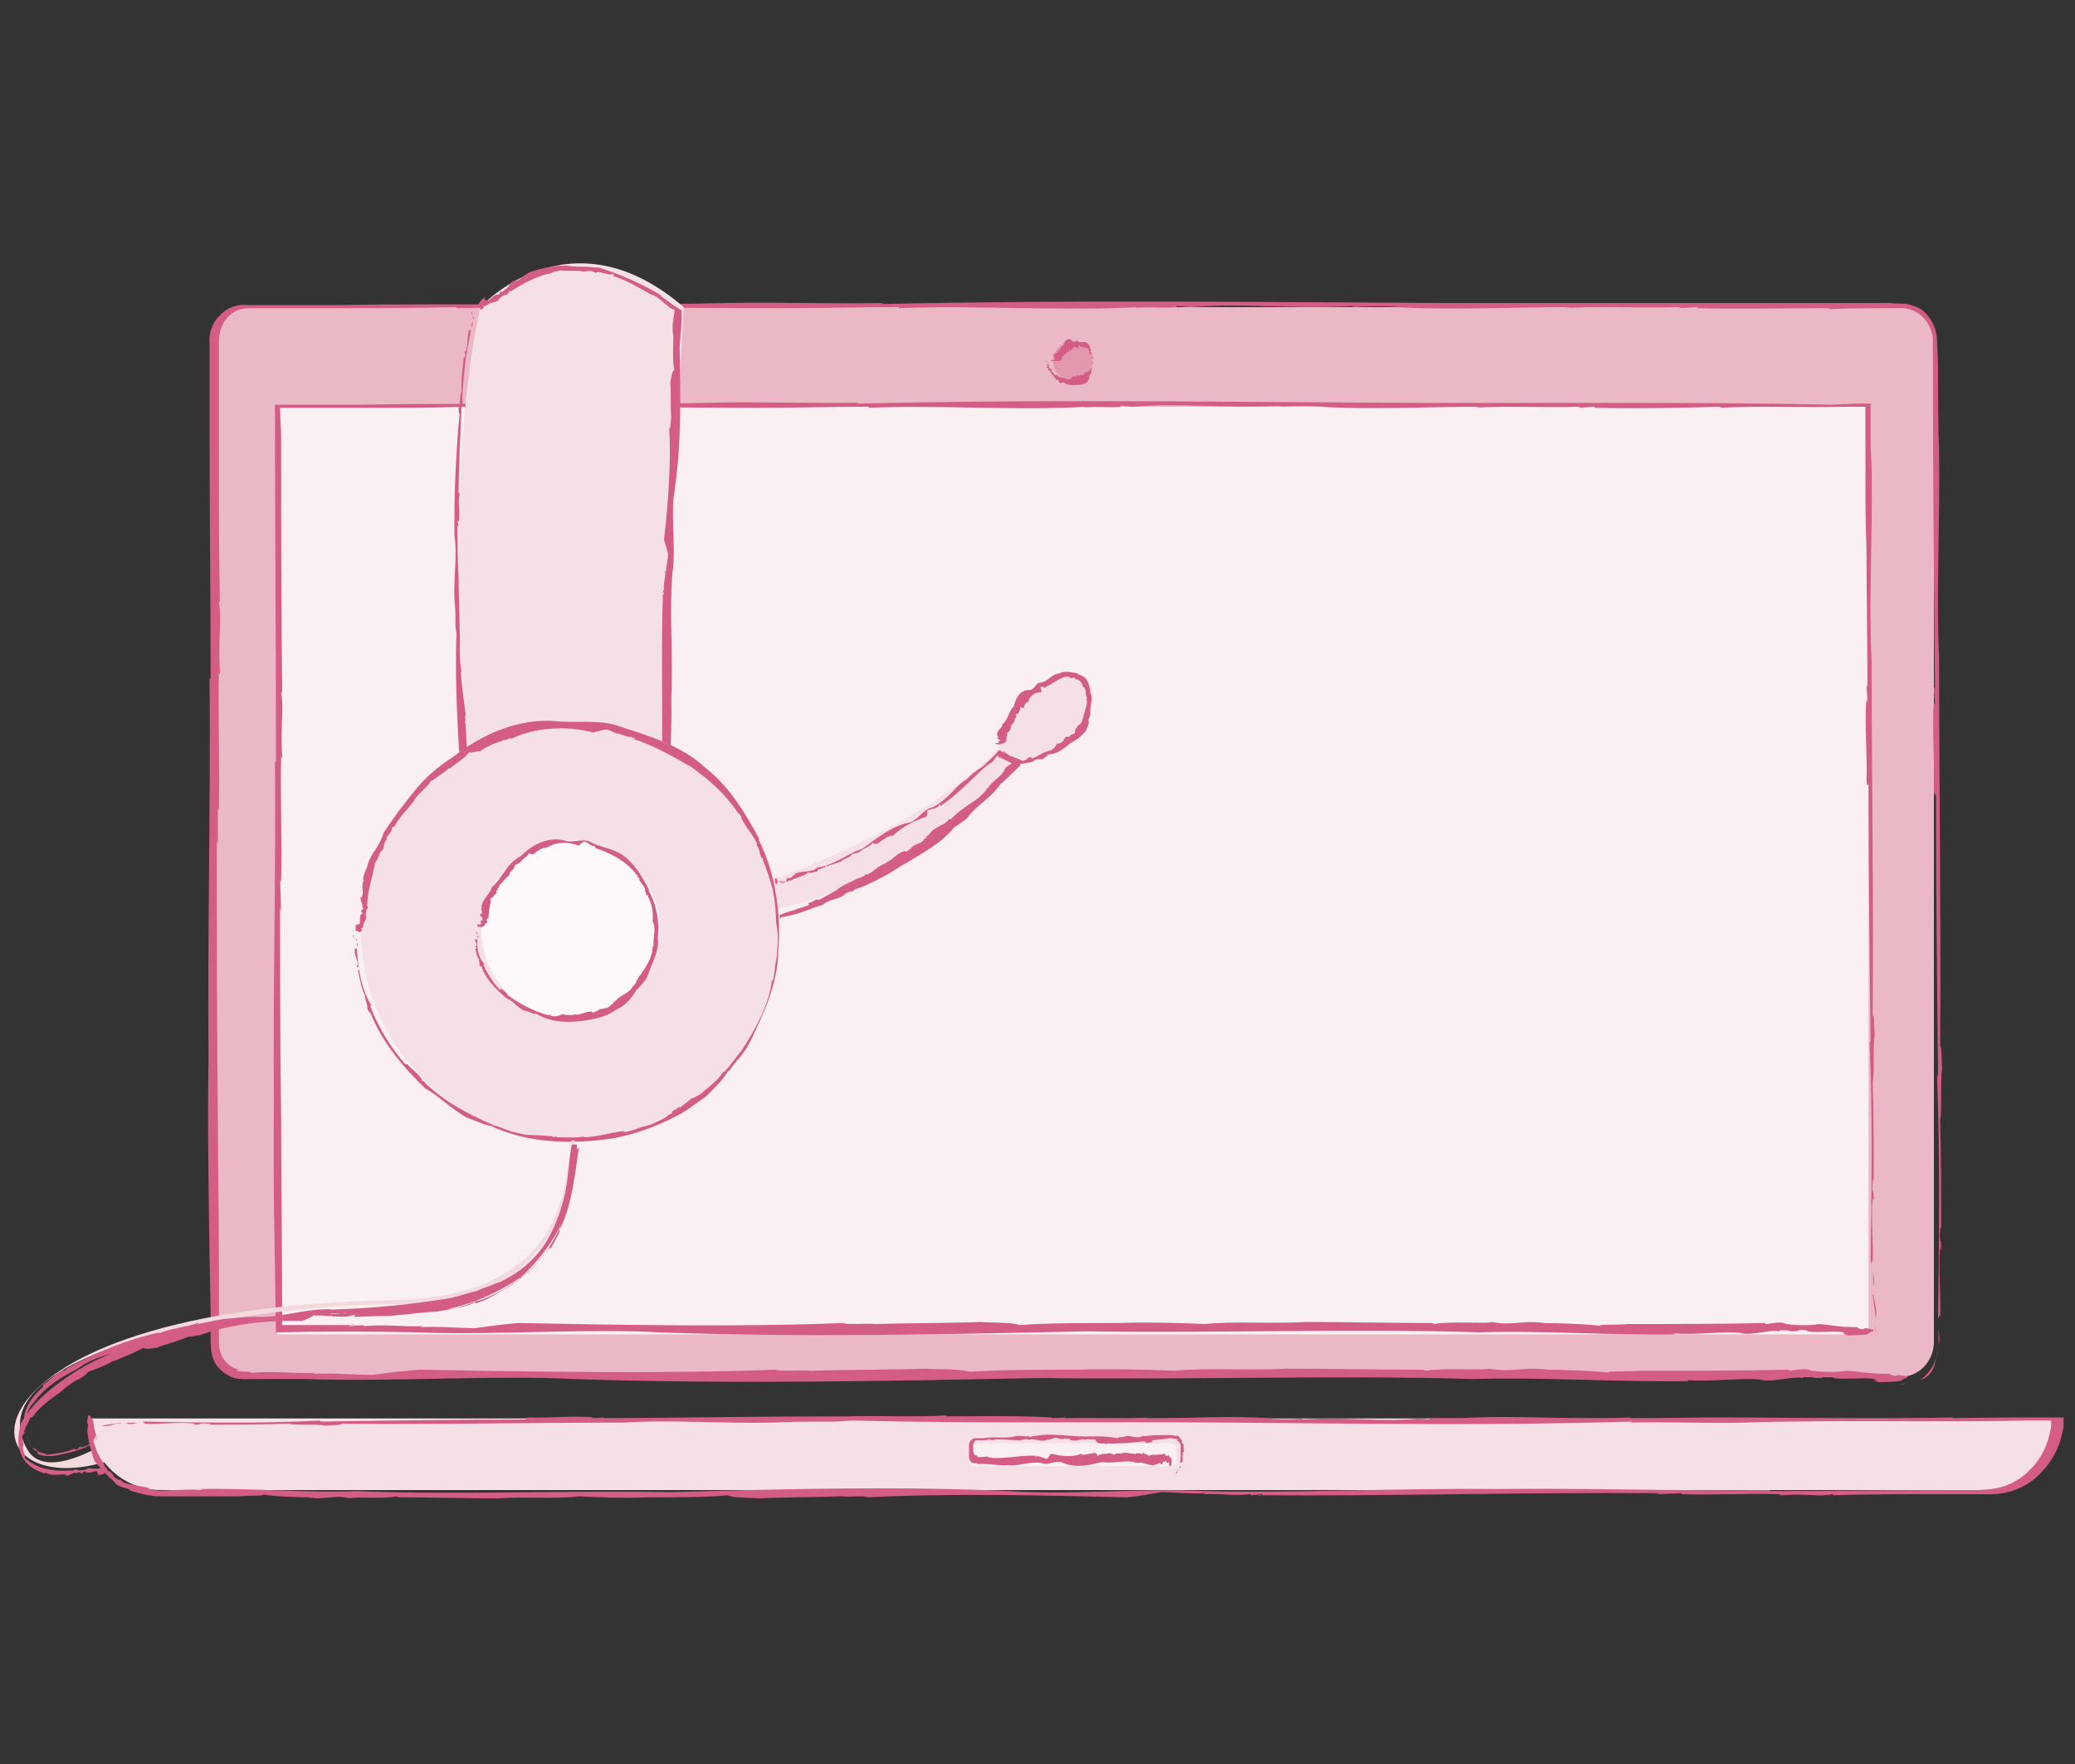 <?xml version="1.0" encoding="utf-8"?>
<!-- Generator: Adobe Illustrator 23.0.1, SVG Export Plug-In . SVG Version: 6.00 Build 0)  -->
<svg version="1.1" id="Layer_1" xmlns="http://www.w3.org/2000/svg" xmlns:xlink="http://www.w3.org/1999/xlink" x="0px" y="0px"
	 viewBox="0 0 200 170" style="enable-background:new 0 0 200 170;" xml:space="preserve">
<rect x="0" y="0" width="200" height="170" fill="#333333" stroke="none"/>
<style type="text/css">
	.st0{fill:#EAB9C5;}
	.st1{fill:#D97294;}
	.st2{fill:#F5E1E5;}
	.st3{fill:#F8E9EC;}
	.st4{fill:#E299AD;}
	.st5{fill:#D45D85;}
	.st6{fill:#FDF8F9;}
	.st7{fill:#F3DADF;}
	.st8{fill:none;}
	.st9{fill:none;stroke:#B5DFCC;stroke-width:2;stroke-linecap:round;stroke-linejoin:round;stroke-miterlimit:10;}
	.st10{fill:#DB7C99;}
	.st11{fill:#FAF0F2;}
	.st12{fill:#F6E5E8;}
	.st13{fill:#DA7194;}
	.st14{fill:#F3A169;}
	.st15{fill:none;stroke:#EBB1C5;stroke-miterlimit:10;}
	.st16{fill:#0075C2;}
</style>
<g>
	<g>
		<path class="st0" d="M183.1,132.7H23.6c-1.8,0-3.2-1.4-3.2-3.2V32.8c0-1.8,1.4-3.2,3.2-3.2h159.6c1.8,0,3.2,1.4,3.2,3.2v96.7
			C186.3,131.2,185,132.7,183.1,132.7z"/>
		<g>
			<g>
				<g>
					<g>
						<path class="st5" d="M183.1,133.4h0.3c0.2-0.1,0.5-0.1,0.7-0.2C183.9,133.3,183.6,133.3,183.1,133.4z"/>
						<path class="st5" d="M186.8,130.3c-0.1,0.1-0.1,0.1-0.1,0.2c-0.2,1-0.7,1.8-1.6,2.5c0.6-0.2,1.1-0.7,1.3-1.3
							C186.6,131.2,186.6,130.7,186.8,130.3z"/>
						<path class="st5" d="M186.9,129.5c0.1-1-0.1-1.4-0.1-1.6C186.9,128.2,186.8,129.7,186.9,129.5z"/>
						<path class="st5" d="M186.8,43.5c0,0.1,0,0.2,0,0.3C186.9,43.6,186.8,43.5,186.8,43.5z"/>
						<path class="st5" d="M176.4,29.7l-0.2,0.1c2.1-0.1,4.3-0.1,6.6-0.1c1.1-0.1,2.2,0.3,2.9,1.3c0.3,0.4,0.5,1,0.6,1.5
							c0,0.5,0,1.1,0,1.7v-0.3c0,11.2,0.1,21.6,0.2,32.7c0-0.2,0-0.2-0.1-0.4c0,0.5,0.1,1.2,0.1,1.7c0,0.1-0.1-0.2-0.1-0.3
							c-0.2,2.4,0.1,6.9,0,8.3c0,0.6,0.1,1,0.2,0.5c0,8.8,0.1,18.1,0.2,26.9c0,0.4-0.1,0.5-0.1,0.4c0.3,7.6,0.2,15.6,0.1,23.3
							c0.1,0.3,0.1-0.7,0.2,0c0.1-2.5-0.2-4.6,0-6.8l0.1,0.3c0-1.6-0.2-0.3-0.1-2c0.1-0.6,0.1,0.2,0.1-0.1c0-3.5,0-7.2-0.1-10.5
							c0.2-0.9,0-3.7,0.2-5c-0.1-0.9,0-1.8-0.2-2.1c0.1-12.3-0.1-24.8-0.1-37.4c-0.3-5.9,0.1-12.9,0-19.9l0,0
							c-0.1-2.2-0.1-5.6-0.1-8.3l-0.1-2.4c0-1.1-0.5-2.1-1.4-2.9c-0.4-0.3-1-0.5-1.5-0.6c-0.5-0.1-1.1,0-1.6-0.1c-2,0-4.1,0-6.2,0
							c-4.2,0-8.2,0-12.4,0c-8.3,0-16.7,0-24.9,0c-18.9-0.1-35.4-0.3-53.8,0.1c0,0-0.1,0,0.3-0.1c-5.3,0.1-10.2-0.1-15.2,0l0,0
							c-12.4,0.3-25.8,0-37.7,0.2c-1.8,0-3.6,0-5.6,0c-1,0-1.9,0-2.8,0c-1-0.1-2,0.2-2.7,1c-0.7,0.6-1.1,1.7-1,2.7c0,1,0,1.9,0,2.9
							c0,1.9,0,3.8,0,5.9c0,7.8,0.1,15.8,0.1,23.5h-0.1c0.1,12.3-0.2,24.3-0.1,36.6c-0.1,6.3,0,12.8,0.1,19.3l0.1,4.9v2.5
							c0,0.9,0,1.6,0.3,2.4c0.3,0.7,1,1.3,1.7,1.6c0.7,0.3,1.6,0.2,2.4,0.2c1.6,0,3.2,0,4.8,0c7.9,0.3,18.3-0.4,25.7,0
							c15.2,0.5,29.9,0.2,45.2-0.1c14,0.2,28-0.3,41.7,0.1c6.4-0.2,13.6,0.3,20.7,0.2l-0.2-0.1c2.6,0.2,5.8-0.3,7.4,0h-0.3
							c1.4,0.2,3.2-0.4,4-0.2l0.2-0.1c1.6,0,0.2,0.1,1.5,0.1c0.4,0,0.2-0.2,1.2-0.1c0.2,0.4,4.1-0.1,4.2,0.3c-0.9,0,1.4,0.2-0.6,0.2
							c0.5,0,3.3,0,3.1-0.2c0.2-0.2,1.3-0.3-0.3-0.5l-0.3,0.1c-0.5-0.1-0.4-0.1-0.6-0.2c-2.2,0-2.5-0.2-4.1-0.3l0,0
							c-1.1,0.2-2.6,0.1-3.4,0l-0.3-0.1c-0.5-0.2-2.5,0.3-1.8,0c-4.5,0.1-9.6,0.1-14.5,0.1c-0.7,0.1-3.8,0-2.8,0.2
							c-1.3-0.2-4.9-0.3-6.3-0.3c0,0,0.1,0,0.3,0c-2.7-0.3-3.2,0.3-5.7-0.1c-0.4,0.2-4.6-0.1-6,0.2c-0.3-0.1-0.4-0.1-0.3-0.1
							c-4.5,0-9.5-0.1-13.3-0.1c-3.2,0.2-7.9-0.1-10.7,0.2c-2.4-0.1-6.1-0.2-9.3-0.1h0.3c-3.6,0-8.2,0-10.7,0.2
							c-1.1-0.3-2.7-0.2-4.3-0.3c-2.5,0.1-7.4,0.1-11.1,0.2c-0.5-0.1-3.1,0.1-3.3-0.1c-10.5,0.4-23.3,0.2-34.5,0h0.2
							c-1.5,0.1-3.1,0.3-4.6,0.5c-0.1,0-0.1,0,0.2,0c-2,0-4-0.2-6-0.1c0,0,0,0,0.3-0.1c-1.9,0.1-4-0.2-6.2,0l-0.1-0.1
							c-0.5,0-0.9,0-1.3-0.1c0.1-0.1,0.1-0.1,0.7,0c-0.9-0.1-1.7-0.6-2.1-1.4c-0.2-0.4-0.3-0.9-0.3-1.3v-1.6c0-2.2,0-4.4,0-6.6
							c0-4.4-0.1-8.9-0.1-13.4c-0.1-9-0.1-18-0.1-26.9l0.1,0.6L21,77.8c0,0,0,0.2,0.1,0.3c0.1-4.4-0.1-9.1,0-13.4
							c0,0,0.1,0.6,0.1,0.1c-0.2-3.2,0.2-5.1-0.1-6.7c0-0.1,0.1-0.2,0.1,0.1c-0.1-4.5-0.1-9-0.1-13.5c0-2.2,0-4.5,0-6.7v-3.4v-1.7
							c0-0.5,0.1-1,0.3-1.5c0.3-0.7,1-1.4,1.8-1.6c0.4-0.1,0.9-0.1,1.4-0.1s1,0,1.5,0c1.9,0,4,0,6,0c4,0,8,0,11.9-0.1v0.1
							c10-0.2,20.7,0,31.1,0c4.3,0,7.3-0.1,11.5-0.1l0.1,0.1c7.3-0.3,15.4,0.3,23-0.1l-0.5,0.1c1.2-0.2,4.6,0.1,4.2-0.2l1.4,0.1
							c5.1-0.4,9.4,0.2,15.8-0.1l-0.4,0.1c1.7-0.1,3.6-0.1,4.9,0c-0.2,0-0.1,0-0.5,0c5.2,0.3,11.2,0,16.8,0l-0.6,0.1
							c2.7-0.2,7.6,0,11.2-0.1l-0.2,0.1l1.8-0.1v0.1C167.5,29.8,171.9,29.7,176.4,29.7z"/>
					</g>
				</g>
			</g>
		</g>
	</g>
	<g>
		<rect x="26.7" y="39.2" class="st11" width="153.4" height="89.4"/>
		<g>
			<g>
				<g>
					<g>
						<polygon class="st5" points="180.8,128.5 180.8,128.2 180.7,127.7 						"/>
						<path class="st5" d="M180.6,124.6c0,0.1,0,0.1-0.1,0.2l0.3,2.2C181,126.1,180.5,125.2,180.6,124.6z"/>
						<path class="st5" d="M180.6,123.9c0.1-0.9-0.1-1.3-0.1-1.5C180.6,122.8,180.5,124,180.6,123.9z"/>
						<path class="st5" d="M165.9,39.2l-0.2,0.1c3.8-0.2,8.1,0,12.2-0.1h-0.3c0.7,0,1.5,0,2.2,0c0,2.2,0,4.5,0,6.7
							c0,2.2,0,4.5,0.1,6.8c0,4.5,0.1,9.1,0.1,13.7c0-0.1,0-0.2-0.1-0.4c0,0.5,0.1,1.1,0.1,1.6c0,0.1-0.1-0.1-0.1-0.3
							c-0.2,2.1,0.1,6.3,0,7.7c0,0.6,0.1,0.9,0.2,0.5c0,7.9,0.1,16.5,0.2,24.6c0,0.4-0.1,0.4-0.1,0.3c0.3,6.9,0.2,14.2,0.1,21.3
							c0.1,0.3,0.1-0.7,0.2,0c0.1-2.2-0.2-4.2,0-6.2l0.1,0.2c0-1.5-0.2-0.3-0.1-1.8c0.1-0.6,0.1,0.1,0.1-0.1c0-3.2,0-6.5-0.1-9.5
							c0.2-0.7,0-3.4,0.2-4.6c-0.1-0.9,0-1.6-0.2-1.9c0.1-11.2-0.1-22.7-0.1-34.1c-0.3-5.3,0.1-11.8,0-18.2l0,0c0-0.9-0.1-1.9-0.1-3
							c0-1.2,0-2.5,0-3.6c-0.5,0-1.1,0-1.5,0l-2.1,0.1c-14.9-0.3-30.1-0.1-45.2-0.2c-17.2-0.1-32.3-0.3-49,0.1c0,0-0.1,0,0.3-0.1
							c-4.8,0.1-9.2-0.1-13.8,0l0,0c-11.3,0.3-23.5,0-34.4,0.2c-2.6,0-5.1,0-8.1,0c0,10.9,0.1,23,0.1,34.4h-0.1
							c0.1,11.2-0.2,22-0.1,33.2c-0.1,7.2,0.1,14.4,0.2,21.8c4.6-0.1,9.1-0.1,13.5,0c7.2,0.3,16.7-0.4,23.4,0
							c13.9,0.5,27.4,0.2,41.2-0.1c12.8,0.2,25.5-0.3,37.9,0.1c5.9-0.2,12.4,0.3,18.9,0.2l-0.2-0.1c2.4,0.2,5.2-0.3,6.7,0h-0.2
							c1.3,0.2,2.9-0.4,3.6-0.2l0.2-0.1c1.5,0,0.2,0.1,1.4,0.1c0.4,0,0.2-0.2,1.1-0.1c0.2,0.4,3.6-0.1,3.7,0.3
							c-0.9,0,1.3,0.2-0.5,0.2c0.5,0,3,0,2.8-0.2c0.2-0.2,1.2-0.3-0.3-0.5l-0.3,0.1c-0.5-0.1-0.4-0.1-0.5-0.2c-2,0-2.2-0.2-3.7-0.3
							l0,0c-1,0.2-2.4,0.1-3.1,0l-0.3-0.1c-0.4-0.2-2.2,0.3-1.7,0c-4.1,0.1-8.8,0.1-13.3,0.1c-0.6,0.1-3.5,0-2.5,0.2
							c-1.2-0.2-4.5-0.3-5.8-0.3c0,0,0.1,0,0.3,0c-2.5-0.3-2.9,0.3-5.1-0.1c-0.3,0.2-4.2-0.1-5.5,0.2c-0.3-0.1-0.4-0.1-0.3-0.1
							c-4.1,0-8.7-0.1-12.1-0.1c-3,0.2-7.2-0.1-9.7,0.2c-2.1-0.1-5.6-0.2-8.4-0.1h0.3c-3.3,0-7.5,0-9.8,0.2c-1-0.3-2.5-0.2-3.8-0.3
							c-2.2,0.1-6.7,0.1-10.2,0.2c-0.5-0.1-2.8,0.1-3-0.1c-9.5,0.4-21.3,0.2-31.4,0H50c-1.3,0.1-2.9,0.3-4.2,0.5c-0.1,0-0.1,0,0.2,0
							c-1.8,0-3.6-0.2-5.5-0.1c0,0,0,0,0.3-0.1c-1.7,0.1-3.6-0.2-5.7,0l-0.1-0.1l-1.3,0.1c0-0.1,0.1-0.2,0.7-0.1c-2.4,0-4.7,0-7.2,0
							c0-6.5-0.1-13.1-0.1-19.8c-0.1-6.8-0.1-13.8-0.1-20.6l0.1,0.6l-0.1-3.2c0,0,0,0.2,0.1,0.3c0.1-4.1-0.1-8.2,0-12.2
							c0,0,0.1,0.6,0.1,0.1c-0.2-2.9,0.2-4.7-0.1-6.1c0-0.1,0.1-0.2,0.1,0.1c-0.1-8.1-0.1-16.5-0.1-24.6c0-1-0.1-1.9-0.1-3
							c0.6,0,1.3,0,1.9,0c0.7,0,1.5,0,2.2,0c1.5,0,3.1,0,4.6,0c3.1,0,6.1,0,9.1-0.1v0.1c9.2-0.2,18.8,0,28.3,0c4,0,6.6-0.1,10.6-0.1
							l0.1,0.1c6.6-0.3,14,0.3,20.9-0.1l-0.4,0.1c1.1-0.2,4.2,0.1,3.7-0.2l1.2,0.1c4.7-0.4,8.6,0.2,14.4-0.1l-0.4,0.1
							c1.5-0.1,3.3-0.1,4.5,0c-0.2,0-0.1,0-0.4,0c4.8,0.3,10.2,0,15.3,0l-0.5,0.1c2.5-0.2,6.9,0,10.2-0.1l-0.2,0.1l1.6-0.1v0.1
							C157.9,39.4,161.9,39.3,165.9,39.2z"/>
					</g>
				</g>
			</g>
		</g>
	</g>
	<g>
		<circle class="st4" cx="103.4" cy="34.8" r="1.9"/>
		<g>
			<g>
				<g>
					<g>
						<path class="st5" d="M101,34.9L101,34.9l-0.2-0.1C100.6,34.9,101.2,34.9,101,34.9z"/>
						<path class="st5" d="M100.9,34.9c-0.1,0,0.1,0,0.1,0C100.9,35,101.2,34.9,100.9,34.9z"/>
						<path class="st5" d="M103,36.6v-0.1c-0.1,0.2-0.2,0-0.3,0l0,0c-0.2-0.1-0.4-0.1-0.7-0.2l0,0c0,0-0.1,0.1-0.1,0c0,0,0,0,0.1,0
							c0.1-0.2-0.2,0-0.1-0.2c0,0-0.1,0-0.1,0.1c-0.2-0.1-0.3-0.3-0.5-0.5c0,0,0.1,0,0.1-0.1c-0.4-0.1-0.3-0.4-0.3-0.5
							c-0.1,0-0.1,0-0.2,0c-0.1,0.1,0.2,0.1,0.1,0.2h-0.1c0,0.1,0.2,0,0.1,0c-0.1,0-0.1,0-0.1,0c0,0.1,0,0.2,0.2,0.2
							c-0.1,0.1,0,0.1-0.1,0.2c0.1,0,0.1,0,0.2,0c0.1,0.4,0.4,0.5,0.6,0.9c0.3-0.1,0.2,0.3,0.4,0.3l0,0c0.1,0,0.2,0,0.2,0l0.1-0.1
							c0.3,0.4,0.9,0.3,1.3,0.3c0.5,0,1.2-0.1,1.2-0.9l0,0c0-0.1,0.2-0.2,0.2-0.3l0,0c-0.1-0.4,0.3-0.6,0.1-1c0.1-0.3,0-0.7-0.2-1.1
							h0.1c-0.2-0.2-0.1-0.6-0.4-0.7c-0.2-0.3-0.7,0-0.9-0.2c-0.1-0.3-0.4,0.3-0.5,0c-0.4-0.5-0.9,0-0.9,0.4c-0.2,0-0.2,0.2-0.3,0.3
							c-0.1,0.1-0.1,0.2-0.3,0.3c0.1,0.2-0.4,0.1-0.4,0.4h0.1c-0.2,0,0.3,0.2-0.1,0.2l0,0c-0.2,0,0.4,0.1,0.2,0.1h0.1h-0.1
							c0,0,0.2,0,0.1,0c-0.4,0,0.1,0.1-0.3,0.1h-0.2c0,0,0,0.1,0.1,0.1c0.2,0,0.3,0,0.5,0h-0.1c0.1,0,0.1,0,0.2,0c0,0,0.2,0,0.3-0.1
							l0,0c-0.2,0-0.1,0,0-0.1h0.1c0.2,0-0.3-0.1,0,0c-0.1-0.1,0-0.2,0-0.2c-0.1,0,0-0.1-0.2-0.1c0.2,0.1,0.3,0,0.3,0l0,0
							c0.3,0.1-0.2-0.2,0.1,0c-0.2-0.1,0.1,0-0.1-0.2c0,0,0.1,0,0.1,0.1c0-0.1,0.2-0.1,0.2-0.1c-0.1-0.2,0.1,0,0-0.2
							c0.1,0,0.2,0.1,0.2,0l0,0c0,0,0.1-0.1,0-0.3c0.2,0.2,0.1,0.2,0.2,0.3c0-0.1,0-0.1,0.1-0.3c0,0.1,0-0.1,0.1,0.1
							c0-0.4,0.4-0.3,0.5,0l0,0c0-0.1,0.1-0.3,0.1-0.5l0,0c0,0,0,0.2,0.1,0.1c0,0,0,0,0,0.1c0.1-0.1,0,0.2,0.1,0l0,0v-0.1
							c0,0.1-0.1,0.2-0.1,0.1c0.2,0.1,0.6,0,0.9,0.3h-0.1h0.1c0,0,0,0-0.1,0c-0.1,0.1,0.1,0.1,0.2,0.2c0,0-0.1,0-0.1,0.1
							c0.2,0-0.2,0.2,0.2,0.1h-0.1c0.2,0.1,0.2,0.3,0.1,0.4c0.3,0.1,0,0.3,0.2,0.5h-0.1c0.2,0.3-0.1,0.4-0.2,0.6
							c-0.1,0.1,0,0.1-0.1,0.2l-0.1-0.1c0.1,0.3-0.4,0-0.3,0.3l-0.1-0.1c0.1,0.2-0.1,0,0,0.2l-0.1-0.1c0.1,0.4-0.2-0.1-0.3,0.2v-0.1
							c0,0.1,0,0.1-0.1,0.1l0,0c-0.2-0.2-0.2,0.1-0.3,0.1v-0.1c0,0.2-0.1,0-0.2,0.1v-0.1v0.1v-0.1C103.2,36.5,103.1,36.6,103,36.6z"
							/>
					</g>
				</g>
			</g>
		</g>
	</g>
	<g>
		<path class="st2" d="M74.6,84.7c0,0,14.8-5,21.8-12.8l1.9,1.3c0,0-11.7,12.2-23.2,14.3C75.2,87.5,73.3,87.8,74.6,84.7z"/>
		<g>
			<g>
				<g>
					<g>
						<polygon class="st5" points="74,84.4 73.9,84.4 74,84.5 						"/>
						<path class="st5" d="M74,85C74,85,74.1,85,74,85l-0.1-0.4C73.7,84.6,74.2,84.9,74,85z"/>
						<path class="st5" d="M74,85c-0.1,0.1,0,0.2,0.1,0.2C73.9,85.2,74.1,85.1,74,85z"/>
						<path class="st5" d="M83.5,84.3v-0.1c-0.3,0.4-0.9,0.4-1.3,0.7l0,0c-0.5,0.2-1.1,0.5-1.6,0.9c-0.5,0.3-1.1,0.6-1.6,0.9
							c0,0,0,0,0-0.1c0,0.1-0.1,0.1-0.1,0.2v-0.1c-0.3-0.1-0.6,0.3-0.9,0.3c-0.1,0-0.1,0.1,0,0.2c-0.4,0.2-1,0.3-1.4,0.5
							c-0.5,0.1-1,0.3-1.5,0.5c-0.1,0-0.1-0.1-0.1-0.1c-0.2,0.1-0.6,0.1-0.9-0.1c-0.3-0.2-0.4-0.5-0.5-0.9c-0.1-0.6,0.1-1.1,0.3-1.5
							c-0.1-0.1-0.1,0.1-0.2,0c-0.2,0.2,0,0.6-0.2,0.9h-0.1c-0.1,0.2,0.2,0.1,0.1,0.3c-0.1,0.1-0.1,0-0.1,0c0,0.2,0,0.5,0.1,0.9
							c0.1,0.3,0.4,0.6,0.7,0.6c0,0.1,0.2,0.2,0.4,0.2s0.3,0,0.5,0.1c0.1-0.1,0.2-0.1,0.2-0.2c0.6-0.1,1.4-0.3,2-0.5
							c0.6-0.2,1.3-0.5,2-0.7c0.5-0.5,1.4-0.5,2-0.9l0,0c0.2-0.2,0.5-0.4,0.9-0.4l0.2-0.2c0.4-0.1,0.9-0.3,1.3-0.5
							c0.4-0.2,0.9-0.4,1.2-0.6c0.9-0.4,1.6-1,2.4-1.4c1.8-1.1,3.4-1.9,4.8-3.6c0,0,0,0,0,0.1c0.4-0.4,1-0.6,1.3-1.1l0,0
							c0.9-1.1,2.2-1.8,3-3c0.6-0.5,1.2-1.1,1.9-1.8l0.1-0.1c0,0,0,0-0.1-0.1l-0.1-0.1l-0.3-0.2l-0.6-0.4l-0.5-0.3l-0.3-0.2
							l-0.1-0.1l-0.1,0.1v-0.1c-0.5,0.6-1,1-1.5,1.5c-0.5,0.4-1.1,0.7-1.6,1.3c-0.6,0.3-1.1,0.9-1.6,1.4c-0.5,0.5-1.1,1-1.7,1.3
							c-1,0.2-1.5,1.4-2.4,1.5c-1.7,0.4-3,1.5-4.4,2.5c-1.5,0.5-2.7,1.6-4.3,1.8c-0.5,0.5-1.5,0.3-2.2,0.6l0.1,0.1
							c-0.3-0.1-0.4,0.5-0.7,0.3l0,0c-0.2-0.1-0.2,0.5-0.3,0.3v0.1c-0.2,0.1-0.1-0.1-0.2-0.1c0,0,0,0.2-0.1,0.1
							c-0.1-0.3-0.4,0.2-0.5-0.2c0.1,0-0.2-0.1,0-0.2c-0.1,0-0.3,0.1-0.2,0.2c0,0.2,0,0.4,0.2,0.4v-0.1C75,85,75,84.9,75,85
							c0.2-0.1,0.3,0.1,0.5,0.1l0,0c0.1-0.2,0.2-0.2,0.3-0.2l0.1,0.1c0.1,0.1,0.1-0.4,0.2-0.1c0.4-0.2,1-0.4,1.5-0.6
							c0-0.1,0.4-0.1,0.2-0.3c0.2,0.2,0.6,0.1,0.7,0l0,0c0.4,0.2,0.2-0.4,0.6-0.2c-0.1-0.2,0.5-0.1,0.5-0.4c0.1,0,0.1,0.1,0.1,0.1
							c0.4-0.2,1-0.3,1.4-0.5c0.2-0.3,0.9-0.3,1-0.7c0.2,0,0.7-0.1,1-0.4l0,0c0.3-0.2,0.9-0.4,1-0.7c0.2,0.2,0.4,0.1,0.5,0.1
							c0.2-0.2,0.6-0.4,1-0.7c0.1,0.1,0.3-0.2,0.4,0c0.9-0.9,2.1-1.5,3.3-1.9l0,0c0.1-0.2,0.1-0.5,0.1-0.7c0,0,0,0,0,0.1
							c0.2-0.1,0.4-0.1,0.6-0.2c0,0,0,0,0,0.1c0.1-0.2,0.4-0.1,0.5-0.4l0,0l0.1-0.1c0,0.1,0.1,0.1,0,0.2c1.7-1.1,3-2.6,4.6-4v0.1
							l0.2-0.3c0,0,0,0,0,0.1c0.2-0.1,0.4-0.3,0.5-0.5c0.1-0.1,0.1-0.2,0.2-0.2c0-0.1,0.1-0.1,0.1-0.1s0,0.1,0,0.2
							c0-0.2,0.1,0,0.1,0c0,0.1,0,0.1,0.2-0.1c0,0,0,0.1-0.1,0.1c0.2,0.1,0.4,0.2,0.6,0.3c0.2,0.1,0.2,0.1,0.4,0.2s0,0.2-0.1,0.2
							l-0.4,0.3c-0.3,0.9-1.3,1.2-1.7,2v-0.1c-0.6,1-1.7,1.5-2.6,2.2c-0.4,0.3-0.6,0.5-1,0.9l-0.1-0.1c-0.4,0.7-1.5,0.7-2,1.6v-0.1
							c0,0.2-0.4,0.2-0.2,0.4h-0.2c-0.2,0.6-1,0.4-1.4,1.1v-0.1c-0.1,0.1-0.3,0.3-0.4,0.3c0,0,0,0,0-0.1c-0.6,0.1-1.1,0.6-1.6,1
							v-0.1c-0.2,0.3-0.7,0.4-1.1,0.7v-0.1l-0.1,0.2l0,0C84.4,83.7,84.1,84.1,83.5,84.3z"/>
					</g>
				</g>
			</g>
		</g>
	</g>
	<g>
		<path class="st2" d="M96.5,71.9c0,0,0.1-4.3,5-6.4c4.9-2.1,4.2,3.3,2.8,4.8c-2.7,2.9-5.9,2.9-5.9,2.9L96.5,71.9z"/>
		<g>
			<g>
				<g>
					<g>
						<path class="st5" d="M96.3,72.3L96.3,72.3l-0.2,0.1C96,72.6,96.3,72.2,96.3,72.3z"/>
						<path class="st5" d="M96.3,72.4c0,0.1,0.1,0,0.1-0.1C96.3,72.4,96.5,72.2,96.3,72.4z"/>
						<path class="st5" d="M101.5,72.2v-0.1c-0.1,0.3-0.4,0.2-0.5,0.3l0,0c-0.5,0.1-1,0.5-1.5,0.7c0,0,0,0,0-0.1c0,0,0,0.1-0.1,0.1
							v-0.1c-0.1-0.2-0.3,0.2-0.4,0c0,0,0,0.1,0,0.2c-0.1,0-0.2,0-0.3,0.1h-0.2c-0.1,0-0.1-0.1-0.2-0.1c-0.3-0.1-0.4-0.2-0.6-0.2
							c0,0,0-0.1,0.1-0.1c-0.5,0.1-0.7-0.3-1.1-0.5c-0.1,0.1,0,0.1-0.1,0.1c0,0.1,0.3,0,0.3,0.1l-0.2,0.1c0,0.1,0.1-0.1,0.1,0
							s-0.1,0.1-0.1,0.1c0.2,0.1,0.3,0.2,0.5,0.1c-0.1,0.2,0.1,0.1,0.1,0.3c0.1,0,0.1,0,0.2-0.1c0.1,0.1,0.2,0.2,0.4,0.3
							c0.1,0.1,0.2,0.1,0.3,0.2c0.1,0,0.2,0,0.4,0c0.4-0.1,0.6-0.1,1-0.2c0.2-0.4,0.6-0.1,1-0.3l0,0c0.1-0.1,0.2-0.2,0.3-0.2
							l0.1-0.2c0.9,0,1.6-0.6,2.2-1.1c0.4-0.2,0.9-0.5,1.2-0.9c0.2-0.1,0.3-0.3,0.4-0.6c0.1-0.2,0.2-0.5,0.1-0.7l0,0
							c0.1-0.3,0.2-0.4,0.2-0.7l0,0c-0.1-0.6,0.3-1.4,0-1.9c0-0.3-0.1-0.7-0.3-1.2c-0.1-0.2-0.2-0.3-0.4-0.4s-0.3-0.2-0.5-0.2v-0.1
							c-0.6-0.1-1.3-0.3-1.8,0c-0.3,0-0.6,0.2-0.9,0.4c-0.2,0.2-0.5,0.4-0.9,0.5c-0.5-0.1-0.5,0.7-1.1,0.7c-1,0-1.3,0.9-1.5,1.6
							c-0.5,0.4-0.5,1.3-1.1,1.7c0.1,0.3-0.5,0.5-0.5,1h0.1c-0.3,0.1,0.3,0.3-0.1,0.3l0,0c-0.2,0,0.4,0.2,0.2,0.2h0.1
							c0,0.1-0.1,0-0.1,0s0.2,0,0.1,0.1c-0.4,0,0.1,0.2-0.3,0.2c0,0-0.2,0.1-0.2-0.1c0,0,0,0.2,0.1,0.2c0.2,0,0.3,0.1,0.5,0h-0.1
							c0.1,0,0.1,0,0.2,0c0-0.1,0.2-0.1,0.3-0.1l0,0c-0.2-0.1-0.1-0.1,0-0.1h0.1c0.2,0-0.3-0.2,0-0.1c0-0.2,0-0.4,0.1-0.6
							c-0.1-0.1,0.1-0.2-0.1-0.2c0.2,0,0.3-0.1,0.3-0.2l0,0c0.3,0-0.2-0.2,0.2-0.2c-0.2-0.1,0.1-0.1-0.1-0.3c0.1,0,0.1,0,0.1,0
							c0.1-0.2,0.3-0.3,0.3-0.5c-0.1-0.2,0.3-0.2,0.1-0.5c0.1-0.1,0.3-0.1,0.3-0.3l0,0c0.1-0.1,0.2-0.3,0.1-0.5
							c0.3,0.2,0.3,0.1,0.4,0.1c0-0.2,0.1-0.3,0.2-0.5c0.1,0.1,0.1-0.1,0.2,0c0.1-0.6,0.6-1,1.3-1l0,0c0-0.1-0.1-0.4-0.1-0.5l0,0
							c0.1-0.1,0.2,0,0.3,0c0,0,0,0,0,0.1c0-0.1,0.2,0.1,0.2-0.1l0,0v-0.1c0,0.1,0.1,0.1,0,0.1c0.7-0.3,1.4-1,2.2-1v0.1l0.1-0.1
							c0,0,0,0,0,0.1c0.2,0.1,0.3,0,0.5,0c0,0-0.1,0.1,0,0.1c0.2-0.1,0,0.3,0.3,0c0,0,0,0.1-0.1,0.1c0.3,0,0.5,0.4,0.6,0.7
							c0.4,0.2,0.1,0.6,0.4,1.1h-0.1c0.2,0.5-0.1,1-0.2,1.5c-0.1,0.2-0.1,0.3-0.1,0.5h-0.1c0.1,0.2-0.1,0.3-0.2,0.5
							c-0.2,0.1-0.3,0.2-0.3,0.4l-0.1-0.1c0.1,0.2-0.2,0.1,0,0.3h-0.1c0.1,0.5-0.4,0.2-0.5,0.6v-0.1c0,0.1-0.1,0.2-0.1,0.2
							s0,0,0-0.1c-0.4-0.1-0.4,0.3-0.6,0.5v-0.1c0,0.2-0.3,0.2-0.4,0.3v-0.1v0.1l-0.1-0.1C101.8,71.9,101.6,72.1,101.5,72.2z"/>
					</g>
				</g>
			</g>
		</g>
	</g>
	<g>
		<path class="st2" d="M46.3,29.6c0,0,8.6-9.5,19.6,0c0,0-2.9,49.9-0.7,61.8c0,0-12.7,5.1-18.8,0C46.3,91.4,41.5,51.3,46.3,29.6z"/>
		<g>
			<g>
				<g>
					<g>
						<path class="st5" d="M45.6,30.8C45.6,30.7,45.7,30.8,45.6,30.8L45.5,30C45.3,30.2,45.8,30.6,45.6,30.8z"/>
						<path class="st5" d="M45.5,31.1c-0.1,0.3,0,0.4,0,0.5C45.5,31.4,45.7,30.9,45.5,31.1z"/>
						<path class="st5" d="M44.4,64.7l0.1,0.1c-0.3-1.3-0.1-2.8-0.2-4.2v0.1c0-1.7-0.1-3.4-0.1-5.1c-0.1-1.7-0.1-3.3-0.1-5
							c0,0.1,0,0.1,0.1,0.1c0-0.2-0.1-0.3-0.1-0.5l0.1,0.1c0.2-0.7-0.1-2.1,0.1-2.6c0-0.2-0.1-0.3-0.1-0.2c0-1.4,0.1-2.8,0.1-4.2
							c0.1-1.4,0.1-2.8,0.2-4.2c0-0.1,0.1-0.1,0.1-0.1c-0.1-1.2,0.1-2.4,0.2-3.6c0.1-1.2,0.4-2.5,0.6-3.6c-0.1-0.1-0.1,0.2-0.2,0
							c-0.2,0.7-0.1,1.5-0.3,2.1l-0.1-0.1c-0.1,0.5,0.2,0.1,0,0.6c-0.1,0.2-0.1-0.1-0.1,0c-0.1,1.1-0.3,2.2-0.2,3.3
							c-0.2,0.2-0.1,1.2-0.3,1.6c0,0.3,0,0.5,0.1,0.6c-0.2,1.9-0.3,3.8-0.4,5.8c-0.1,1.9-0.1,3.8-0.1,5.9c0.3,1.8-0.1,4.1,0,6.2l0,0
							c0.1,0.7,0.1,1.7,0.1,2.6l0.1,0.7c-0.2,5.1,0.2,10.3,0.5,15.4c0.1,2.9,0.3,5.7,0.5,8.4c0.1,1.4,0.2,2.7,0.4,4.1
							c0.1,0.6,0.2,1.4,0.3,2v0.3v0.2c0,0.1,0,0.1,0.1,0.1l0.5,0.3c0.3,0.2,0.6,0.4,1,0.5c0,0,0,0.1-0.1,0c1.5,0.7,3,1.2,4.6,1.3
							l0,0c4,0.1,8.1-0.4,11.7-1.9c0.3-0.1,0.5-0.2,0.9-0.2c0.2-0.1,0.6-0.2,0.9-0.3c-0.1-0.6-0.2-1.2-0.2-1.8
							c-0.2-1.2-0.2-2.4-0.3-3.6c-0.1-2.5-0.2-4.9-0.3-7.3h0.1c-0.2-3.8,0.2-7.5,0.1-11.3c0.2-4-0.2-8.1,0.1-12
							c0.4-2.5-0.2-5.7,0.2-7.9c0.7-4.7,0.6-9.3,0.5-14c0.1-1.1,0.2-2.1,0.2-3.2V30c0-0.1-0.1-0.2-0.2-0.2l-0.6-0.4
							c-0.4-0.3-0.9-0.6-1.3-1c-1.8-1.1-3.7-1.9-5.8-2.6c-0.5,0-1-0.1-1.5-0.1c-0.5,0-1.1,0-1.6-0.1c-0.5,0-1.1,0-1.6,0.1
							c-0.5,0.1-1.1,0.2-1.6,0.4h0.1c-0.9,0-1.5,1.1-2.1,1l0.1-0.1c-0.4,0.1-0.6,0.9-1,0.9V28c-0.4,0.3-0.1,0-0.4,0.1
							c-0.1,0.1,0.1,0.2-0.2,0.3c-0.3-0.2-1,0.9-1.2,0.5c0.2-0.2-0.4,0.2,0-0.3c-0.2,0.1-0.9,0.7-0.6,0.9c0.1,0.2,0,0.5,0.4,0.2
							v-0.2c0.2,0,0.1,0,0.2,0c0.5-0.4,0.7-0.3,1.2-0.5l0,0c0.1-0.3,0.5-0.5,0.7-0.6h0.1c0.2,0,0.4-0.6,0.4-0.3
							c1.1-0.7,2.5-1.5,4-1.8c0.2-0.2,1.2-0.2,0.7-0.3c0.2,0.1,0.5,0.1,1,0.1s0.7,0,1,0c0,0,0,0-0.1,0c0.7,0.2,1-0.2,1.6,0.2
							c0.1-0.1,0.4-0.1,0.7,0c0.3,0.1,0.7,0.2,1,0.1c0.1,0.1,0.1,0.1,0,0.2c1.3,0.4,2.6,1.2,3.5,1.7c0.2,0.1,0.5,0.2,0.7,0.3
							c0.2,0.2,0.4,0.3,0.6,0.5c0.2,0.2,0.4,0.3,0.6,0.5c0.1,0.1,0.2,0.1,0.3,0.2H65v0.1l0,0v0.2c0,0.2-0.1,0.4-0.1,0.7
							c-0.1,0.5-0.1,1.1,0,1.6v-0.1c0,1.2-0.1,2.6,0.1,3.3c-0.3,0.3-0.3,0.9-0.4,1.3c0.1,0.7,0,2.2,0.1,3.4c-0.1,0.2,0,1-0.2,1
							c0.2,3.2-0.1,7.3-0.5,10.7l0,0c0.1,0.4,0.3,1,0.4,1.4c0,0-0.1,0,0-0.1c0,0.6-0.2,1.2-0.2,1.8c0,0,0,0-0.1-0.1
							c0.1,0.6-0.2,1.2-0.1,1.9h-0.1l0.1,0.4c-0.1,0-0.2,0-0.1-0.3c-0.2,5.5,0,11-0.1,16.6l-0.1-0.2l0.1,1.1c0,0,0-0.1-0.1-0.1
							c-0.1,1.4,0.1,2.8,0.1,4.2c0,0-0.1-0.2-0.1,0c0.2,1-0.2,1.6,0.2,2.1c0,0-0.1,0.1-0.1,0c0.1,1.4,0.2,2.8,0.2,4.2
							c0.1,1.4,0.1,2.8,0.3,4.2c0.1,0.3,0.1,0.5,0.2,0.9c0.1,0.3,0.1,0.5,0.2,0.9v0.1c0,0.1,0,0.1,0,0.1L64.4,91l-0.9,0.3
							c-1.2,0.4-2.4,0.7-3.5,1.1v-0.1c-3,1-6.4,1.1-9.5,0.5c-0.6-0.1-1.2-0.3-1.7-0.4c-0.5-0.2-1.1-0.4-1.6-0.7v-0.1
							c-0.2-0.1-0.5-0.2-0.7-0.4L46.2,91l-0.1-0.1v-0.1v-0.4C46,89.8,46,89.2,46,88.6c-0.1-1.2-0.1-2.5-0.4-3.6l0.1,0.1
							c-0.2-0.3-0.1-1.4-0.3-1.3l0.1-0.4c-0.5-1.6-0.1-2.9-0.4-4.9l0.2,0.7c-0.1-0.5-0.2-1.2-0.1-1.5c0,0.1,0,0,0.1,0.1
							c0.2-1.7-0.2-3.4-0.3-5.2l0.1,0.2c-0.2-0.9-0.1-2.4-0.3-3.4l0.1,0.1l-0.1-0.5h0.1C44.7,67.4,44.5,66.1,44.4,64.7z"/>
						<path class="st5" d="M48,28.8c-0.1,0-0.1,0.1-0.1,0.1L48,28.8z"/>
					</g>
				</g>
			</g>
		</g>
	</g>
	<g>
		<circle class="st2" cx="55" cy="89.6" r="20.2"/>
		<g>
			<g>
				<g>
					<g>
						<polygon class="st5" points="34,89.6 34,89.7 34.1,89.8 						"/>
						<path class="st5" d="M34.4,90.7C34.4,90.7,34.5,90.7,34.4,90.7L34,90.1C33.9,90.3,34.5,90.5,34.4,90.7z"/>
						<path class="st5" d="M34.4,90.9c-0.1,0.2,0.1,0.3,0.1,0.4C34.4,91.2,34.5,90.8,34.4,90.9z"/>
						<path class="st5" d="M50.4,109.3L50.4,109.3c-0.4-0.1-1-0.2-1.5-0.4c-0.5-0.2-1-0.4-1.5-0.5h0.1c-2.5-1.1-4.6-2.2-6.6-4.1H41
							c-0.1-0.1-0.3-0.1-0.4-0.2h0.1c-0.2-0.5-1.2-1.2-1.4-1.5c-0.1-0.1-0.2-0.1-0.2,0c-1.4-1.6-2.6-3.5-3.4-5.6
							c0-0.1,0-0.1,0.1-0.1c-1-1.6-1.3-3.6-1.4-5.5c-0.1-0.1-0.1,0.2-0.2,0c-0.1,0.6,0.3,1.1,0.3,1.7L34.4,93c0,0.4,0.2,0,0.2,0.4
							c0,0.2-0.1,0-0.1,0.1c0.2,0.9,0.3,1.7,0.7,2.5c-0.1,0.2,0.3,0.9,0.2,1.2c0.1,0.2,0.2,0.4,0.3,0.4c1.1,2.8,3.1,5.2,5.3,7.3
							c1.3,0.7,2.5,2,4,2.8l0,0c0.5,0.2,1.3,0.5,1.8,0.7l0.5,0.1c3.6,1.7,7.8,1.8,11.8,1.2c2.2-0.4,4.3-1.2,6.2-2.2
							c1-0.5,1.8-1.2,2.7-1.8c0.7-0.7,1.6-1.5,2.2-2.5c0,0,0.1,0,0,0.1c0.4-0.5,0.7-1,1.2-1.5l0.5-0.7c0.1-0.2,0.3-0.5,0.4-0.7l0,0
							c1.3-2.7,2.7-5.7,2.7-8.7c0.3-3.4-0.2-7.5-1.9-10.8h0.1c-1.4-2.6-2.9-5.1-5.2-6.9c-2.2-2.1-5.5-3.1-8.3-4
							c-1.8-0.7-4.4-0.3-6.1-0.5c-3.7-0.3-7.2,1.3-10,3.5c-1.4,0.9-2.7,2-3.7,3.3c-0.5,0.6-1,1.3-1.5,1.9c-0.4,0.6-1,1.4-1.4,2
							c-0.2,0.7-0.6,1.4-1.1,2.1c-0.2,0.4-0.4,0.7-0.5,1.2C35.2,84,35,84.4,35,84.8h0.1c-0.4,0.5,0.1,1.4-0.3,1.7v-0.1
							c-0.2,0.3,0.3,0.9,0.1,1l0.1,0.1c0,0.4-0.1,0-0.2,0.3c0,0.1,0.2,0.1,0.1,0.3c-0.4,0,0,1-0.4,1c0-0.2-0.2,0.3-0.2-0.1
							c0,0.1-0.1,0.9,0.1,0.7c0.2,0.1,0.3,0.3,0.5-0.1l-0.1-0.1c0.1-0.1,0.1-0.1,0.2-0.1c0-0.5,0.2-0.5,0.3-1l0,0
							c-0.1-0.2,0-0.6,0-0.7l0.1-0.1c0.2-0.1-0.2-0.6,0-0.4c0-0.5,0.1-1.1,0.2-1.6c0.1-0.5,0.3-1.2,0.4-1.7c0-0.2,0.3-0.9,0-0.6
							c0.3-0.2,0.6-1,0.7-1.3c0,0,0,0,0,0.1c0.5-0.4,0.1-0.7,0.6-1.2c-0.1-0.1,0-0.3,0.2-0.5c0.2-0.2,0.3-0.5,0.3-0.7
							c0.1,0,0.1,0,0.2,0c0.5-1,1.3-1.7,1.9-2.5c0.3-0.7,1.3-1.3,1.6-1.9c0.2-0.1,0.5-0.3,0.9-0.6c0.3-0.2,0.6-0.4,0.9-0.7v0.1
							c0.6-0.5,1.6-1.1,1.9-1.6c0.3,0.1,0.6-0.1,1.1-0.1c0.2-0.2,0.6-0.4,1-0.6c0.4-0.2,0.9-0.3,1.3-0.5c0.2,0.1,0.6-0.3,0.7-0.1
							c2.2-1.1,5.3-1.3,7.9-0.6l0,0c0.3-0.1,0.7-0.2,1.2-0.3c0,0,0,0.1,0,0c0.2,0,0.4,0.1,0.6,0.2c0.2,0.1,0.4,0.2,0.6,0.2
							c0,0,0,0-0.1,0c0.4,0,0.9,0.4,1.4,0.3v0.1h0.3c0,0.1-0.1,0.1-0.2,0.1c1.9,0.6,3.7,1.6,5.6,2.7c1.7,1.2,3.3,2.6,4.5,4.4
							l-0.1-0.1l0.5,0.5h-0.1c0.4,1,1.2,1.7,1.6,2.7c0,0-0.1-0.1-0.1,0c0.5,0.6,0.2,1.2,0.7,1.4c0,0-0.1,0.1-0.1,0
							c0.4,1,0.7,1.9,1,3c0.2,1.1,0.3,2.1,0.3,3.1c0.2,0.9,0.2,1.8,0.1,2.8c0,0.4-0.1,1-0.2,1.4c0,0.4-0.1,1-0.2,1.4h-0.1
							c-0.3,2.4-1.6,4.7-2.9,6.7c-0.6,0.7-1,1.4-1.7,2.1h-0.1c-0.4,0.7-1.2,1.3-1.9,1.9c-0.3,0.3-0.7,0.5-1.2,0.7
							c-0.3,0.3-0.7,0.5-1.1,0.9v-0.2c-0.1,0.3-1,0.5-0.7,0.7l-0.3,0.1c-0.4,0.4-1,0.6-1.6,0.9c-0.5,0.2-1.2,0.3-1.8,0.6l0.1-0.1
							c-0.3,0.2-0.9,0.3-1.1,0.3c0,0,0,0,0.1-0.1c-1.3,0.1-2.6,0.6-4,0.6l0.1-0.1c-0.6,0.2-1.8,0.1-2.7,0.1l0.1-0.1l-0.4,0.1v-0.1
							c-0.5,0-1.1-0.1-1.6-0.1C51.5,109.4,50.9,109.4,50.4,109.3z"/>
					</g>
				</g>
			</g>
		</g>
	</g>
	<g>
		<circle class="st6" cx="55" cy="89.6" r="8.6"/>
		<g>
			<g>
				<g>
					<g>
						<polygon class="st5" points="45.8,89.6 45.8,89.6 45.9,89.7 						"/>
						<path class="st5" d="M46.1,90.1L46.1,90.1l-0.2-0.3C45.7,89.9,46.2,90.1,46.1,90.1z"/>
						<path class="st5" d="M46,90.2c-0.1,0.1,0.1,0.1,0.1,0.2C46.1,90.3,46.2,90.2,46,90.2z"/>
						<path class="st5" d="M53.1,97.9v-0.1c-0.4,0.1-0.9-0.2-1.3-0.3l0,0c-1-0.4-1.9-0.9-2.9-1.6c0,0,0,0,0.1,0c-0.1,0-0.2,0-0.2,0
							s0,0,0.1,0c0-0.3-0.5-0.4-0.5-0.6c-0.1,0-0.1,0-0.2,0.1c-0.6-0.6-1.2-1.5-1.6-2.4l0.1-0.1C46,92.2,46,91.3,46,90.5
							c-0.1,0-0.1,0.1-0.2,0c-0.1,0.3,0.3,0.4,0.1,0.7h-0.1c0,0.2,0.2,0,0.1,0.2c-0.1,0.1-0.1,0-0.1,0c0.1,0.3,0.1,0.7,0.4,1.1
							c-0.1,0.1,0.1,0.4,0,0.5c0.1,0.1,0.1,0.2,0.2,0.1c0.4,1.3,1.4,2.2,2.4,3.1c0.6,0.2,1.1,0.9,1.7,1.2l0,0c0.2,0,0.5,0.1,0.9,0.3
							h0.3c1.5,0.9,3.3,0.9,5,0.6c1-0.2,1.9-0.4,2.7-1c0.9-0.4,1.5-1.1,2-2c0,0,0,0,0,0.1c0.3-0.4,0.7-0.7,1-1.3l0,0
							c0.4-1.2,1.2-2.5,1-3.7c0.2-1.5-0.1-3.2-0.9-4.6h0.1c-0.6-1.1-1.2-2.2-2.1-3c-1-1-2.5-1.1-3.5-1.6c-0.7-0.5-1.8,0.1-2.6-0.2
							c-1.6-0.4-3.1,0.4-4.2,1.5c-0.6,0.3-1.2,0.9-1.5,1.4c-0.4,0.5-0.7,1.1-1.3,1.6c-0.1,0.6-0.9,1.1-1,1.9h0.1
							c-0.3,0.2,0.2,0.6-0.2,0.7l0,0c-0.2,0.1,0.4,0.4,0.1,0.4h0.1c0,0.2-0.1,0-0.1,0.1c0,0,0.2,0,0.1,0.1c-0.4,0,0.1,0.4-0.3,0.4
							c0-0.1-0.2,0.1-0.2-0.1c0,0.1,0,0.3,0.1,0.3c0.2,0,0.3,0.1,0.5,0h-0.1c0.1-0.1,0.1,0,0.2-0.1c0-0.2,0.2-0.2,0.3-0.4l0,0
							c-0.2-0.1-0.1-0.2,0-0.3h0.1c0.2,0-0.3-0.3,0-0.2c0-0.4,0.1-0.9,0.2-1.4c-0.1-0.1,0.1-0.3-0.1-0.3c0.3,0,0.4-0.3,0.5-0.4l0,0
							c0.4-0.1-0.1-0.4,0.3-0.4c-0.2-0.2,0.3-0.3,0.1-0.6c0.1,0,0.1,0,0.1,0.1c0.2-0.3,0.5-0.6,0.9-1c0-0.4,0.5-0.4,0.5-0.9
							c0.2-0.1,0.5-0.2,0.7-0.5l0,0c0.2-0.2,0.6-0.4,0.7-0.7c0.2,0.2,0.3,0.1,0.5,0.1c0.1-0.2,0.5-0.4,0.9-0.6
							c0.1,0.1,0.2-0.1,0.3,0c0.9-0.6,2.1-0.6,3.1-0.2l0,0c0.1-0.1,0.3-0.3,0.5-0.4l0,0c0.2,0,0.3,0.2,0.5,0.2c0,0,0,0,0,0.1
							c0.2,0,0.3,0.2,0.5,0.1v0.1h0.1c0,0.1-0.1,0.1-0.1,0.1c1.5,0.5,3.2,1.3,4.2,2.8h-0.1l0.3,0.2c0,0,0,0-0.1,0
							c0.1,0.4,0.5,0.6,0.6,1.1h-0.1c0.3,0.2,0,0.5,0.4,0.5c0,0-0.1,0.1-0.1,0c0.4,0.7,0.6,1.6,0.5,2.5c0.4,0.7,0,1.5,0.1,2.4h-0.1
							c0,1.1-0.6,1.9-1.2,2.8c-0.3,0.3-0.3,0.6-0.6,1h-0.1c-0.2,0.7-1.3,0.9-1.7,1.5v-0.1c0,0.2-0.4,0.2-0.2,0.4h-0.2
							c-0.3,0.6-1,0.2-1.4,0.7v-0.1c-0.1,0.1-0.3,0.2-0.4,0.2c0,0,0,0,0-0.1c-0.5-0.1-1.1,0.3-1.6,0.3v-0.1
							c-0.2,0.2-0.7,0.1-1.1,0.1v-0.1l-0.2,0.1v-0.1C54,97.9,53.5,98,53.1,97.9z"/>
					</g>
				</g>
			</g>
		</g>
	</g>
	<g>
		<path class="st7" d="M10.1,140.9c-14,4.1-15.3-14.8,27.7-15.6c17.9-0.3,16.6-12.9,17.3-15.4h0.3c0,8-4.9,15.9-15.7,15.8
			c-16.8-0.2-42.6,4.9-37,14.1c1.8,2.9,7.4-0.7,7.4-0.7L10.1,140.9"/>
		<g>
			<g>
				<g>
					<g>
						<polygon class="st5" points="10.8,140.9 10.8,140.8 10.7,140.6 						"/>
						<path class="st5" d="M10.5,139.2c0,0.1,0,0.1-0.1,0.1c0.1,0.1,0.1,0.3,0.2,0.5l0.1,0.3l0.1,0.2c0.1-0.1,0-0.4-0.1-0.6
							C10.5,139.5,10.4,139.4,10.5,139.2z"/>
						<path class="st5" d="M10.5,138.9c0-0.5-0.1-0.6-0.1-0.5l0,0l0,0C10.5,138.4,10.3,139.1,10.5,138.9z"/>
						<path class="st5" d="M19.1,127.6v-0.1c-1.2,0.4-2.6,0.5-3.8,1l0.1-0.1c-3.2,0.7-6.1,1.9-9,3.5c0,0,0-0.1,0.1-0.1
							c-0.1,0.1-0.2,0.3-0.4,0.3c0,0,0-0.1,0.1-0.1c-0.7,0.2-1.6,1.2-2,1.4c-0.1,0.1-0.1,0.2,0,0.2c-1,0.9-1.8,1.9-1.9,3.2v0.4
							c0,0.1,0,0.3,0.1,0.4c0,0.3,0.2,0.6,0.2,0.9c0.2,0.5,0.5,1.2,1,1.4c0.1,0.1,0,0.1,0,0.2c0.9,0.4,1.9,0.2,3-0.1
							c0.5-0.1,1.1-0.3,1.6-0.5l0.4-0.2l0.4-0.2c0.4-0.2,0.9-0.4,1.2-0.7c0.2-0.2-0.3,0.1,0.1-0.3c-0.5,0.3-1.2,0.7-1.6,1
							c-0.2,0.2-0.5,0.3-0.9,0.4v-0.1c-0.4,0.1,0,0.2-0.5,0.3c-0.2,0,0-0.1-0.1-0.1c-0.9,0.4-1.9,0.5-2.7,0.6
							c-0.2-0.2-0.9-0.2-1-0.5c-0.2-0.1-0.3-0.2-0.4-0.2c-0.4-0.7-0.7-1.5-0.7-2.2c0-0.7,0.3-1.6,0.9-2.2c1-1.4,2.6-2.4,4.2-3.2
							c1.4-1.1,3.5-1.5,5.3-2.1l0,0c0.6-0.3,1.5-0.6,2.4-0.7l0.6-0.3c4.7-0.9,9.5-1.8,14.4-2.1c2.8-0.2,5.3-0.2,7.9-0.2
							c1.3,0,2.6,0,4-0.1c1.3-0.2,2.7-0.5,4-1.1c0,0,0,0-0.1,0.1c1.5-0.5,2.8-1.2,4-2.1l0,0c1.4-1.3,2.7-2.8,3.6-4.4
							c1-1.7,1.5-3.5,1.7-5.2c0.2-1.1,0.3-2.1,0.3-3.3v-0.1h-0.1c-0.1,0-0.2,0-0.3,0h-0.1v0.1c-0.3,1.6-0.3,3.2-0.7,4.9
							c-0.4,1.6-1,3.2-1.9,4.6l0,0c-1,1.5-2.4,2.7-4,3.5c-0.3,0.2-0.9,0.3-1.2,0.5c-0.4,0.1-0.9,0.3-1.3,0.5
							c-0.9,0.2-1.7,0.5-2.6,0.7c-3.6,0.6-7.6,1-11.3,1.1c-2.4-0.2-5.3,0.9-7.5,0.7c-4.5,0.1-8.8,1.4-12.9,3.2
							c-1.9,0.6-3.8,1.6-5.5,2.8c-1.7,1.2-3.2,2.5-4.2,4.3c-0.2,0.9-0.4,1.9,0,2.9c0.4,1,1.4,1.7,2.4,1.9v-0.1
							c0.7,0.5,1.7,0,2.1,0.3H6.2c0.4,0.2,1-0.5,1.2-0.2l0.1-0.1c0.4-0.1,0.1,0.1,0.4,0.1c0.1,0,0-0.2,0.3-0.2
							c0.1,0.2,0.3,0.1,0.6,0.1c0.3-0.1,0.5-0.2,0.6,0c-0.2,0.1,0.4,0.1-0.1,0.3c0.2,0,1-0.2,0.9-0.4c0-0.2,0.3-0.4-0.2-0.4
							l-0.1,0.2c-0.2-0.1-0.1,0-0.2-0.1c-0.6,0.1-0.7,0-1.2,0l0,0c-0.3,0.2-0.7,0.2-1,0.2l-0.1-0.1c-0.1-0.1-0.6,0.3-0.5,0.1
							c-1.2,0.1-2.8,0-3.8-0.7c-0.2,0-0.7-0.6-0.6-0.3c-0.1-0.2-0.1-0.5-0.2-0.7c-0.1-0.3-0.1-0.5-0.1-0.7c0,0,0,0,0,0.1
							c0.1-0.2,0.1-0.3,0-0.4c0-0.1,0-0.2,0-0.3c-0.1-0.2-0.1-0.4,0.2-0.6c-0.3-0.2,0.5-1.1,0.5-1.5c0.1,0,0.1,0,0.2,0
							c0.7-1,1.8-1.8,2.8-2.5c0.3-0.3,0.7-0.6,1.3-1c0.5-0.2,1-0.5,1.3-0.9c0.6-0.2,1.7-0.6,2.5-1.1l-0.1,0.1c1-0.4,2.2-0.9,2.9-1.3
							c0.4,0.2,0.9,0,1.3,0c0.6-0.3,2-0.6,3.1-1.1c0.2,0.1,0.9-0.2,1-0.1c2.9-1.1,6.7-1.5,9.9-1.4l0,0c0.4-0.1,0.9-0.4,1.3-0.6
							c0,0,0,0,0,0.1c0.6-0.1,1.2,0.1,1.7,0c0,0,0,0-0.1,0.1c0.5-0.1,1.2,0.1,1.8-0.1l0,0l0.4-0.1c0,0.1,0,0.2-0.2,0.2
							c1.3,0,2.6-0.1,3.8-0.1c0.6-0.1,1.3-0.1,2-0.2c0.6-0.1,1.3-0.1,2-0.2c2.7-0.4,5.2-1.3,7.6-2.8l-0.1,0.1
							c0.3-0.2,0.5-0.4,0.9-0.6v0.1c0.5-0.4,1.1-0.9,1.5-1.4s0.9-1.1,1.3-1.6c0,0,0,0.2,0.1,0.1c0.2-0.4,0.4-0.7,0.6-1.1
							s0.3-0.5,0.2-0.9c0,0,0.1,0,0.1,0.1c1.2-2.5,1.4-5.3,1.8-7.8l-0.4,0.3l0,0c0.1,0,0.2,0,0.3,0l-0.3-0.3
							c0.3,2.1-0.4,4.4-0.9,6.5h-0.1c-0.4,1.4-1.2,2.8-2.1,4c-1,1.2-2.1,2.2-3.4,3c-1.1,0.6-1.8,1.1-3,1.5l-0.1-0.1
							c-1,0.5-2.1,0.6-3.2,0.7c-0.5,0.1-1.2,0-1.7,0c-0.5,0-1.2,0.1-1.7,0.1l0.1-0.1c-0.3,0.2-1.4-0.1-1.2,0.2l-0.4-0.1
							c-1.5,0.4-2.8-0.1-4.6,0.3l0.1-0.1c-0.5,0.1-1.1,0.2-1.4,0.1c0.1,0,0,0,0.1-0.1c-1.6-0.2-3.3,0.3-4.9,0.5l0.2-0.1
							c-0.7,0.2-2.2,0.3-3.3,0.5V127l-0.5,0.2v-0.1C21.6,126.9,20.3,127.4,19.1,127.6z"/>
					</g>
				</g>
			</g>
		</g>
	</g>
	<g>
		<path class="st2" d="M8.6,136.7c0,3.8,3.1,6.9,6.9,6.9h175.6c3.8,0,6.9-3.1,6.9-6.9H8.6z"/>
		<g>
			<g>
				<g>
					<g>
						<polygon class="st5" points="8.6,137.4 8.8,137.4 9.2,137.3 						"/>
						<path class="st5" d="M11.7,137.2c-0.1,0,0,0-0.1-0.1l-1.8,0.3C10.6,137.6,11.2,137,11.7,137.2z"/>
						<path class="st5" d="M12.2,137.2c0.7,0.1,1-0.1,1.2-0.1C13.2,137.2,12.1,137,12.2,137.2z"/>
						<path class="st5" d="M91.1,136.5l0.2-0.1c-3,0.2-6.5,0-9.7,0.1h0.2c-8.1,0-15.7,0.1-23.8,0.2c0.1,0,0.2,0,0.3-0.1
							c-0.4,0-0.9,0.1-1.3,0.1c-0.1,0,0.1-0.1,0.2-0.1c-1.7-0.2-5,0.1-6.1,0c-0.5,0-0.6,0.1-0.4,0.2c-6.3,0-13.1,0.1-19.6,0.2
							c-0.3,0-0.3-0.1-0.3-0.1c-5.6,0.3-11.3,0.2-17,0.1c-0.2,0.1,0.5,0.1,0,0.2c1.8,0.1,3.3-0.2,5,0l-0.2,0.1
							c1.2,0,0.2-0.2,1.5-0.1c0.5,0.1-0.1,0.1,0.1,0.1c2.6,0,5.2,0,7.6-0.1c0.6,0.2,2.8,0,3.6,0.2c0.6-0.1,1.3,0,1.6-0.2
							c8.9,0.1,18.1-0.1,27.1-0.1c4.3-0.3,9.4,0.1,14.4,0l0,0c1.6-0.1,4.1-0.1,6-0.1l1.7-0.1c11.9,0.3,24,0.1,36.1,0.2
							c13.7,0.1,25.8,0.3,39-0.1c0,0,0.1,0-0.2,0.1c3.8-0.1,7.4,0.1,11,0l0,0c9-0.3,18.7,0,27.4-0.2c0.6,0,1.3,0,1.9,0h0.2h0.1v0.1
							v0.4c0,0.2-0.1,0.6-0.2,1c-0.3,1.3-1.1,2.6-2,3.4c-1,1-2.4,1.6-3.6,1.7c-0.6,0.1-1.4,0.1-2.1,0.1h-2.1
							c-5.7,0-11.4,0.1-17.1,0.1v-0.1c-9,0.1-17.6-0.2-26.5-0.1c-9.2-0.1-18.9,0.4-28.1,0.2c-5.8-0.3-13.3,0.4-18.6,0
							c-11-0.5-21.8-0.2-32.8,0.1c-10.2-0.2-20.4,0.3-30.2-0.1c-4.7,0.2-9.8-0.3-15.1-0.2l0.2,0.1c-1-0.1-1.9,0-2.9,0
							c-1,0.1-1.8,0.1-2.4-0.2h0.2c-0.4-0.1-1.1-0.2-1.6-0.3c-0.5-0.1-1-0.2-1.2-0.5c-0.1,0-0.1,0-0.2,0c-1-0.7-0.1-0.1-0.7-0.7
							c-0.2-0.2-0.2,0-0.6-0.5c0.1-0.2-0.4-0.7-0.7-1.4c-0.3-0.6-0.5-1.4-0.3-1.4c0.2,0.6-0.1-1,0.3,0.3c0-0.2-0.2-0.7-0.3-1.2
							c-0.1-0.5-0.1-1-0.2-0.9c-0.2-0.2-0.4-1-0.5,0.3l0.1,0.2c-0.1,0.4,0,0.3-0.1,0.5c0.1,0.9,0.2,1.3,0.3,1.7
							c0.1,0.4,0.2,0.7,0.4,1.3l0,0c0.5,0.6,1.3,1.5,1.8,1.9l0.2,0.2c0.1,0.2,0.5,0.4,1,0.5c0.3,0.1,0.6,0.2,0.3,0.2
							c0.9,0.3,1.7,0.5,2.6,0.6c1,0,1.7,0,2.7,0c1.8,0,3.6,0,5.5,0c0.5-0.1,2.8,0,2-0.2c0.9,0.2,3.6,0.3,4.6,0.3c0,0-0.1,0-0.2,0
							c1.9,0.3,2.4-0.3,4.2,0.1c0.3-0.2,3.3,0.1,4.4-0.2c0.2,0.1,0.3,0.1,0.2,0.1c3.3,0,6.8,0.1,9.6,0.1c2.4-0.2,5.8,0.1,7.8-0.2
							c1.7,0.1,4.4,0.2,6.7,0.1h-0.2c2.7,0,6,0,7.8-0.2c0.7,0.3,1.9,0.2,3.1,0.3c1.8-0.1,5.3-0.1,8-0.2c0.4,0.1,2.2-0.1,2.4,0.1
							c7.6-0.4,17-0.2,25.1,0h-0.1c1.1-0.1,2.2-0.3,3.3-0.5c0.1,0,0.1,0-0.1,0c1.5,0,2.9,0.2,4.4,0.1c0,0,0,0-0.2,0.1
							c1.4-0.1,2.9,0.2,4.5,0l0.1,0.1l1.1-0.1c0,0.1-0.1,0.2-0.6,0.1c12.7,0.1,25.8-0.3,38.9-0.2l-0.4,0.1l2.6-0.1
							c0,0-0.1,0-0.2,0.1c3.2,0.1,6.5-0.1,9.7,0c0,0-0.5,0.1,0,0.1c2.4-0.2,3.7,0.2,4.9-0.1c0.1,0,0.2,0.1-0.1,0.1
							c3.2-0.1,6.5-0.1,9.8-0.1h4.9c1.7,0.1,3.4-0.3,4.8-1.4c1.1-0.9,2-2.1,2.5-3.5c0.1-0.3,0.2-0.7,0.3-1.1l0.1-0.5
							c0-0.2,0-0.4,0-0.6v-0.3h-0.3h-0.6h-1.1c-2.9,0-5.8,0-8.7,0.1v-0.1c-7.3,0.2-15.1,0-22.6,0c-3.1,0-5.2,0.1-8.4,0.1l-0.1-0.1
							c-5.3,0.3-11.1-0.3-16.7,0.1l0.4-0.1c-0.9,0.2-3.3-0.1-3,0.2l-1-0.1c-3.7,0.4-6.8-0.2-11.4,0.1l0.3-0.1
							c-1.2,0.1-2.7,0.1-3.5,0c0.1,0,0.1,0,0.3,0c-3.8-0.3-8.1,0-12.2,0l0.4-0.1c-1.9,0.2-5.6,0-8.1,0.1l0.1-0.1l-1.3,0.1v-0.1
							C97.5,136.4,94.3,136.5,91.1,136.5z"/>
						<path class="st5" d="M9.4,141c-0.1-0.1-0.2-0.2-0.2-0.4C9.2,140.7,9.3,140.9,9.4,141z"/>
					</g>
				</g>
			</g>
		</g>
	</g>
	<g>
		<path class="st11" d="M112.9,141.3h-19c-0.3,0-0.5-0.2-0.5-0.5v-1.2c0-0.3,0.2-0.5,0.5-0.5h19c0.3,0,0.5,0.2,0.5,0.5v1.2
			C113.4,141,113.2,141.3,112.9,141.3z"/>
		<g>
			<g>
				<g>
					<g>
						<path class="st5" d="M112.9,142L112.9,142c0.1,0,0.1,0,0.2-0.1C113,142,113,142,112.9,142z"/>
						<path class="st5" d="M113.6,141.6L113.6,141.6c-0.1,0.1-0.2,0.3-0.3,0.4C113.6,142.1,113.4,141.5,113.6,141.6z"/>
						<path class="st5" d="M113.7,141.5c0.2-0.1,0.1-0.2,0-0.2C113.8,141.4,113.6,141.5,113.7,141.5z"/>
						<path class="st5" d="M106.5,139.1v0.1c0.3-0.2,0.7,0,1.1-0.1l0,0c1,0,1.8-0.1,2.7-0.2c0,0,0,0,0,0.1l0.1-0.1v0.1
							c0.2,0.2,0.5-0.1,0.6,0c0.1,0,0.1-0.1,0-0.2c0.3,0,0.7-0.1,1.1-0.1l0.5-0.1c0.3,0,0.5,0,0.9,0.1c0,0.1,0,0.1-0.1,0.1
							c0.2,0.1,0.4,0.3,0.4,0.5c0,0.1,0,0.2,0,0.3c0,0.1,0,0.2,0,0.2c0,0.2,0,0.3,0,0.5v0.2c0,0.1,0,0.3-0.1,0.4
							c0.1,0.1,0.1-0.1,0.2,0.1c0.1-0.1,0.1-0.5,0.1-0.5c0-0.1-0.1-0.2,0-0.3h0.1c0-0.1-0.2,0-0.1-0.2c0.1-0.1,0.1,0,0.1,0
							c0-0.1,0-0.3,0-0.4s0-0.5-0.2-0.6c0.1-0.2-0.2-0.4-0.3-0.6c-0.1,0-0.2-0.1-0.3,0c-0.2-0.1-0.4-0.1-0.5-0.1h-0.4h-0.7
							c-0.5,0-1.1,0.1-1.6,0.1c-0.5,0.3-1.1-0.1-1.6,0l0,0c-0.2,0.1-0.4,0.1-0.6,0.1l-0.2,0.1c-1.4-0.3-2.8-0.1-4.1-0.2
							c-1.6-0.1-2.9-0.3-4.4,0.1c0,0,0,0,0-0.1c-0.4,0.1-0.9-0.1-1.3,0l0,0c-1.1,0.3-2.1,0-3.1,0.2c-0.2,0-0.5,0-0.9,0
							c-0.3,0.1-0.5,0.4-0.5,0.7s0,0.7,0,1.1c0,0.4,0.3,0.7,0.7,0.6h0.1v0.1c1.1-0.1,2,0.2,3,0.1c1.1,0.1,2.1-0.4,3.2-0.2
							c0.6,0.3,1.5-0.4,2.1,0c1.3,0.5,2.5,0.2,3.7-0.1c1.2,0.2,2.4-0.3,3.4,0.1c0.5-0.2,1.1,0.3,1.7,0.2v-0.1c0.2,0.2,0.4-0.3,0.6,0
							l0,0c0.1,0.2,0.2-0.4,0.3-0.2v-0.1c0.1,0,0,0.1,0.1,0.1c0,0,0-0.2,0.1-0.1c0,0.4,0.3-0.1,0.3,0.3c-0.1,0,0.1,0.2,0,0.2
							c0,0,0.3,0,0.2-0.2c0-0.2,0.1-0.3,0-0.5v0.1c0-0.1,0-0.1,0-0.2c-0.2,0-0.2-0.2-0.3-0.3l0,0c-0.1,0.2-0.2,0.1-0.3,0v-0.1
							c0-0.2-0.2,0.3-0.1,0c-0.3,0.1-0.7,0.1-1.2,0.1c-0.1,0.1-0.3,0-0.2,0.2c-0.1-0.2-0.4-0.3-0.5-0.3l0,0
							c-0.2-0.3-0.2,0.3-0.4-0.1c0,0.2-0.4-0.1-0.5,0.2c0-0.1,0-0.1,0-0.1c-0.3,0-0.7-0.1-1.1-0.1c-0.3,0.2-0.6-0.1-0.9,0.2
							c-0.2-0.1-0.5-0.2-0.7-0.1l0,0c-0.3,0-0.6,0-0.9,0.2c-0.1-0.3-0.2-0.2-0.3-0.3c-0.2,0.1-0.6,0.1-1,0.2c0-0.1-0.2,0.1-0.3-0.1
							c-0.9,0.4-1.9,0.2-2.9,0l0,0c-0.1,0.1-0.2,0.3-0.4,0.5l0,0c-0.2,0-0.3-0.2-0.5-0.1c0,0,0,0,0-0.1c-0.1,0.1-0.3-0.2-0.5,0v-0.1
							l-0.1,0.1c0-0.1,0-0.2,0.1-0.1c-1.4-0.1-2.9,0.3-4.4,0.2l0.1-0.1l-0.3,0.1c0,0,0,0,0-0.1c-0.3-0.1-0.7,0.1-1.1,0v-0.1l0,0
							c-0.1,0.1,0-0.2-0.3,0l0.1-0.1c-0.1,0-0.1-0.1-0.2-0.3c0-0.2,0-0.5,0-0.7c0-0.1,0.1-0.2,0.1-0.2c0-0.1,0.1-0.2,0.2-0.2
							c0.1,0,0.3,0,0.4,0c0.3,0,0.6,0,1-0.1v0.1c0.9-0.2,1.7,0,2.6,0c0.3,0,0.6-0.1,1-0.1v0.1c0.6-0.3,1.3,0.3,1.9-0.1v0.1
							c0.1-0.2,0.4,0.1,0.3-0.2l0.1,0.1c0.4-0.4,0.7,0.2,1.3-0.1v0.1c0.1-0.1,0.3-0.1,0.4,0l0,0c0.4,0.3,1,0,1.4,0v0.1
							c0.2-0.2,0.6,0,1-0.1v0.1l0.1-0.1v0.1C105.8,139.2,106.1,139.1,106.5,139.1z"/>
						<path class="st5" d="M110.3,138.9L110.3,138.9C110.2,139,110.2,139,110.3,138.9z"/>
					</g>
				</g>
			</g>
		</g>
	</g>
</g>
</svg>
